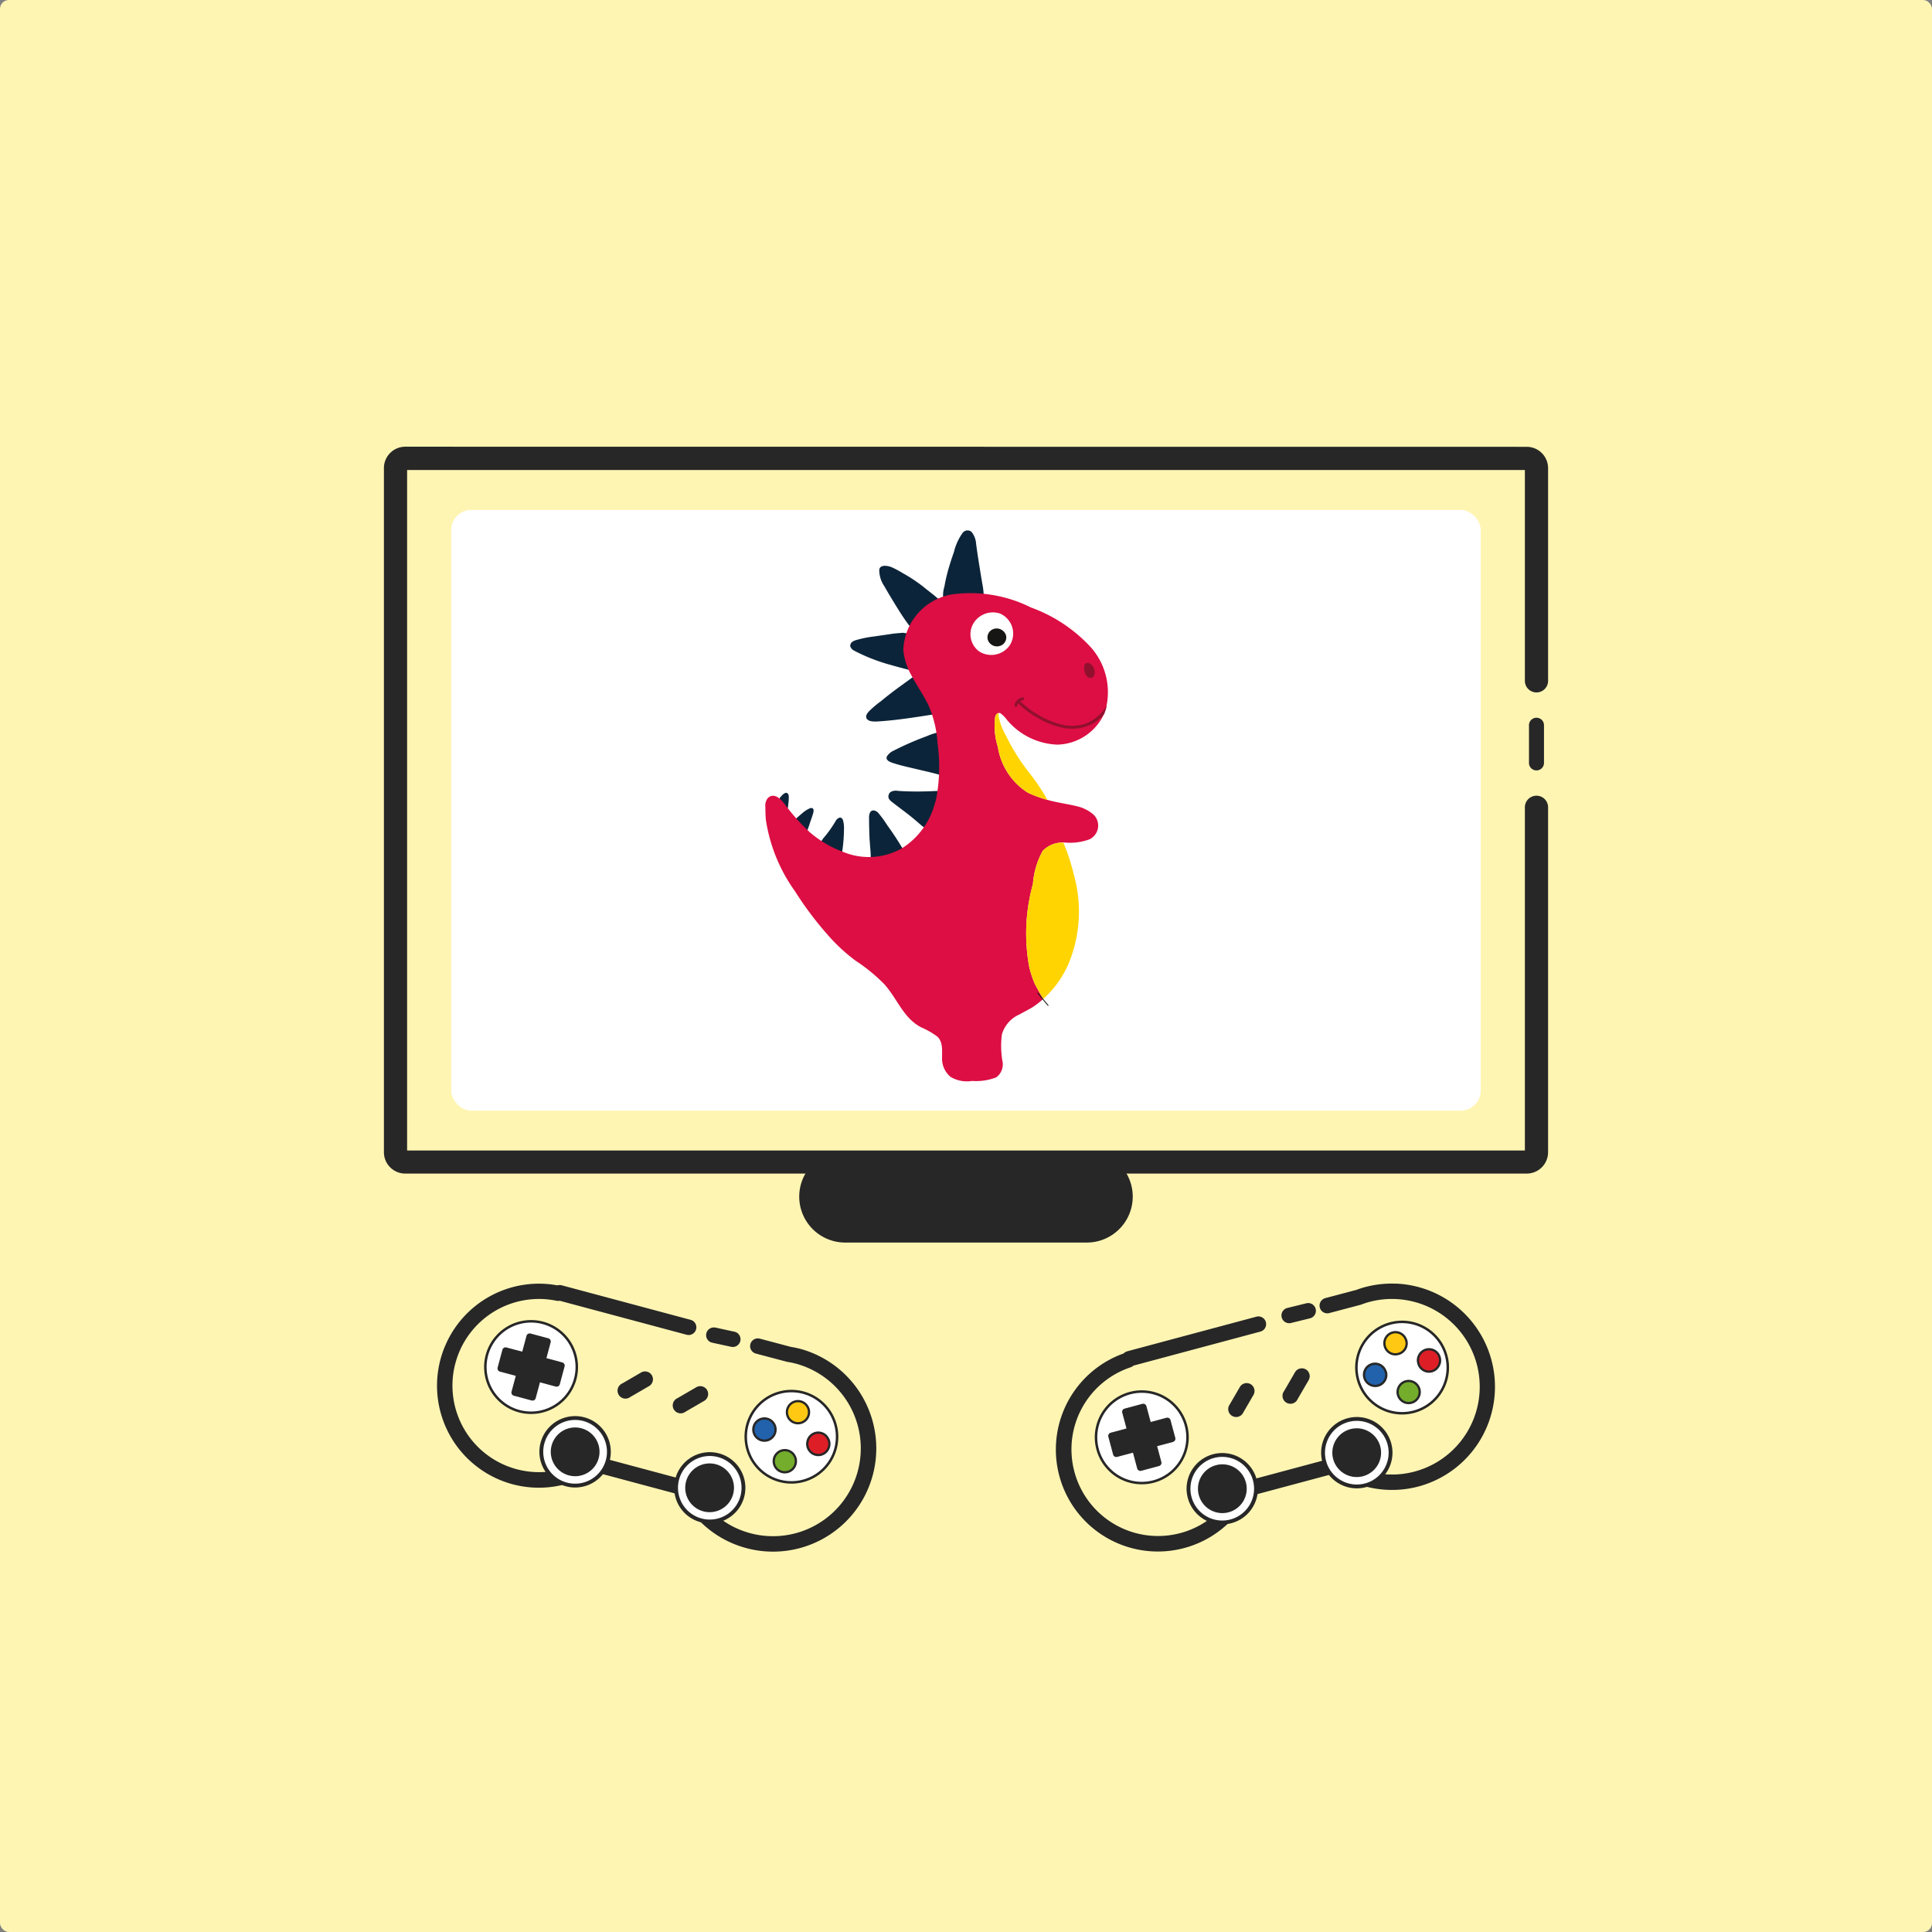 <svg xmlns="http://www.w3.org/2000/svg" width="70.866" height="70.866" viewBox="0 0 70.866 70.866">
  <rect x="0" y="0" width="70.866" height="70.866" fill="#808080" stroke="none"/>
  <g id="Groupe_210" data-name="Groupe 210" transform="translate(-617.572 -554.615)">
    <rect id="Rectangle_56" data-name="Rectangle 56" width="70.866" height="70.866" rx="0.326" transform="translate(617.572 554.615)" fill="#fff5b3"/>
    <g id="Groupe_209" data-name="Groupe 209">
      <g id="Groupe_206" data-name="Groupe 206">
        <g id="Groupe_203" data-name="Groupe 203">
          <path id="Tracé_991" data-name="Tracé 991" d="M643.768,603.306a.283.283,0,0,0-.064.561l.687.149a.283.283,0,1,0,.12-.554l-.686-.149A.28.28,0,0,0,643.768,603.306Z" fill="#272727"/>
          <path id="Tracé_992" data-name="Tracé 992" d="M637.375,601.7a3.743,3.743,0,0,0-1,7.358h0a3.738,3.738,0,0,0,2.974-.461l3.2.857a3.782,3.782,0,0,0,2.387,1.943h0a3.786,3.786,0,0,0,1.984-7.308l-.016-.005-.008,0h0c-.107-.028-.214-.049-.322-.067l-1.131-.3a.283.283,0,1,0-.147.547l1.134.3.029.006c.1.016.2.036.294.061A3.22,3.22,0,1,1,643,609.088a.283.283,0,0,0-.184-.155l-3.435-.92a.282.282,0,0,0-.234.04,3.177,3.177,0,0,1-2.623.453h0a3.174,3.174,0,0,1-2.247-3.891h0a3.173,3.173,0,0,1,3.707-2.288.293.293,0,0,0,.118,0l4.656,1.247a.283.283,0,1,0,.147-.547l-4.724-1.266a.362.362,0,0,0-.173,0A3.7,3.7,0,0,0,637.375,601.7Z" fill="#272727"/>
          <path id="Tracé_993" data-name="Tracé 993" d="M638.672,605.191a1.677,1.677,0,1,1-.168-1.272A1.677,1.677,0,0,1,638.672,605.191Z" fill="#fff" stroke="#272727" stroke-linecap="round" stroke-linejoin="round" stroke-width="0.092"/>
          <path id="Tracé_994" data-name="Tracé 994" d="M637.033,603.529a.123.123,0,0,0-.15.087l-.155.579-.579-.155a.121.121,0,0,0-.149.086l-.175.651a.123.123,0,0,0,.087.15l.579.155-.156.579a.121.121,0,0,0,.087.149l.651.175a.121.121,0,0,0,.149-.087l.156-.579.579.156a.122.122,0,0,0,.149-.087l.175-.651a.121.121,0,0,0-.087-.149l-.579-.156.155-.579a.121.121,0,0,0-.086-.149Z" fill="#272727"/>
          <path id="Tracé_995" data-name="Tracé 995" d="M648.219,607.749a1.675,1.675,0,1,1-.167-1.272A1.676,1.676,0,0,1,648.219,607.749Z" fill="#fff" stroke="#272727" stroke-linecap="round" stroke-linejoin="round" stroke-width="0.092"/>
          <path id="Tracé_996" data-name="Tracé 996" d="M639.864,608.187a1.239,1.239,0,1,1-.124-.939A1.238,1.238,0,0,1,639.864,608.187Z" fill="#fff" stroke="#272727" stroke-linecap="round" stroke-linejoin="round" stroke-width="0.141"/>
          <path id="Tracé_997" data-name="Tracé 997" d="M639.532,608.1a.894.894,0,1,1-.089-.678A.894.894,0,0,1,639.532,608.1Z" fill="#272727"/>
          <path id="Tracé_998" data-name="Tracé 998" d="M644.8,609.509a1.236,1.236,0,1,1-.123-.94A1.238,1.238,0,0,1,644.8,609.509Z" fill="#fff" stroke="#272727" stroke-linecap="round" stroke-linejoin="round" stroke-width="0.141"/>
          <path id="Tracé_999" data-name="Tracé 999" d="M644.464,609.42a.894.894,0,1,1-.089-.679A.895.895,0,0,1,644.464,609.42Z" fill="#272727"/>
          <path id="Tracé_1000" data-name="Tracé 1000" d="M647.232,606.523a.405.405,0,1,1-.286-.5A.407.407,0,0,1,647.232,606.523Z" fill="#ffc913" stroke="#272727" stroke-linecap="round" stroke-linejoin="round" stroke-width="0.084"/>
          <path id="Tracé_1001" data-name="Tracé 1001" d="M646.751,608.317a.4.4,0,0,1-.189.247.406.406,0,1,1,.149-.554A.4.4,0,0,1,646.751,608.317Z" fill="#74ac2b" stroke="#272727" stroke-linecap="round" stroke-linejoin="round" stroke-width="0.084"/>
          <path id="Tracé_1002" data-name="Tracé 1002" d="M647.979,607.685a.405.405,0,0,1-.783-.21.4.4,0,0,1,.742-.1A.4.4,0,0,1,647.979,607.685Z" fill="#de1e27" stroke="#272727" stroke-linecap="round" stroke-linejoin="round" stroke-width="0.084"/>
          <path id="Tracé_1003" data-name="Tracé 1003" d="M646.005,607.156a.407.407,0,1,1-.041-.308A.405.405,0,0,1,646.005,607.156Z" fill="#2261ab" stroke="#272727" stroke-linecap="round" stroke-linejoin="round" stroke-width="0.084"/>
          <path id="Tracé_1004" data-name="Tracé 1004" d="M641.482,605.06a.29.29,0,0,1-.106.4l-.689.4a.291.291,0,1,1-.291-.5l.689-.4A.291.291,0,0,1,641.482,605.06Z" fill="#272727"/>
          <path id="Tracé_1005" data-name="Tracé 1005" d="M643.507,605.6a.29.29,0,0,1-.107.4l-.688.4a.291.291,0,1,1-.291-.5l.689-.4A.29.29,0,0,1,643.507,605.6Z" fill="#272727"/>
        </g>
        <g id="Groupe_204" data-name="Groupe 204">
          <path id="Tracé_1006" data-name="Tracé 1006" d="M665.563,602.411a.317.317,0,0,0-.076.009l-.681.168a.284.284,0,1,0,.135.551l.681-.168a.284.284,0,0,0-.059-.56Z" fill="#272727"/>
          <path id="Tracé_1007" data-name="Tracé 1007" d="M668.771,601.7a3.788,3.788,0,0,0-1.131.126h0l-.017.006-.007,0c-.1.028-.193.059-.287.095l-1.132.3a.284.284,0,1,0,.147.548l1.134-.3.028-.009c.093-.036.188-.067.285-.094a3.22,3.22,0,1,1-1.018,5.741.288.288,0,0,0-.237-.042l-3.435.921a.282.282,0,0,0-.183.152,3.176,3.176,0,0,1-5.936-.543h0a3.173,3.173,0,0,1,2.066-3.835.292.292,0,0,0,.1-.06l4.656-1.248a.283.283,0,1,0-.147-.547l-4.723,1.266a.346.346,0,0,0-.151.084,3.741,3.741,0,1,0,4.579,5.247l3.2-.857a3.787,3.787,0,0,0,3.039.489h0a3.787,3.787,0,0,0-.829-7.442Z" fill="#272727"/>
          <path id="Tracé_1008" data-name="Tracé 1008" d="M661.073,606.9a1.678,1.678,0,1,1-.781-1.017A1.678,1.678,0,0,1,661.073,606.9Z" fill="#fff" stroke="#272727" stroke-linecap="round" stroke-linejoin="round" stroke-width="0.092"/>
          <path id="Tracé_1009" data-name="Tracé 1009" d="M658.823,606.283a.121.121,0,0,0-.087.149l.156.579-.58.156a.122.122,0,0,0-.086.149l.175.651a.121.121,0,0,0,.149.087l.579-.155.155.579a.123.123,0,0,0,.15.086l.651-.175a.121.121,0,0,0,.086-.149l-.155-.579.579-.155a.123.123,0,0,0,.087-.15l-.175-.651a.121.121,0,0,0-.149-.086l-.579.155-.156-.579a.122.122,0,0,0-.149-.087Z" fill="#272727"/>
          <path id="Tracé_1010" data-name="Tracé 1010" d="M670.62,604.344a1.676,1.676,0,1,1-2.053-1.185A1.677,1.677,0,0,1,670.62,604.344Z" fill="#fff" stroke="#272727" stroke-linecap="round" stroke-linejoin="round" stroke-width="0.092"/>
          <path id="Tracé_1011" data-name="Tracé 1011" d="M663.6,608.9a1.238,1.238,0,1,1-1.516-.875A1.239,1.239,0,0,1,663.6,608.9Z" fill="#fff" stroke="#272727" stroke-linecap="round" stroke-linejoin="round" stroke-width="0.141"/>
          <path id="Tracé_1012" data-name="Tracé 1012" d="M663.271,608.99a.894.894,0,1,1-1.095-.632A.89.89,0,0,1,663.271,608.99Z" fill="#272727"/>
          <path id="Tracé_1013" data-name="Tracé 1013" d="M668.536,607.58a1.238,1.238,0,1,1-1.517-.876A1.238,1.238,0,0,1,668.536,607.58Z" fill="#fff" stroke="#272727" stroke-linecap="round" stroke-linejoin="round" stroke-width="0.141"/>
          <path id="Tracé_1014" data-name="Tracé 1014" d="M668.2,607.669a.894.894,0,1,1-.417-.544A.9.9,0,0,1,668.2,607.669Z" fill="#272727"/>
          <path id="Tracé_1015" data-name="Tracé 1015" d="M669.152,603.776a.4.4,0,0,1-.286.5.4.4,0,0,1-.5-.286.405.405,0,1,1,.783-.21Z" fill="#ffc913" stroke="#272727" stroke-linecap="round" stroke-linejoin="round" stroke-width="0.084"/>
          <path id="Tracé_1016" data-name="Tracé 1016" d="M669.633,605.57a.405.405,0,1,1-.5-.286A.405.405,0,0,1,669.633,605.57Z" fill="#74ac2b" stroke="#272727" stroke-linecap="round" stroke-linejoin="round" stroke-width="0.084"/>
          <path id="Tracé_1017" data-name="Tracé 1017" d="M670.38,604.409a.4.4,0,0,1-.041.307.4.4,0,0,1-.742-.1.4.4,0,0,1,.04-.307.405.405,0,0,1,.743.1Z" fill="#de1e27" stroke="#272727" stroke-linecap="round" stroke-linejoin="round" stroke-width="0.084"/>
          <path id="Tracé_1018" data-name="Tracé 1018" d="M668.406,604.938a.405.405,0,0,1-.6.455.406.406,0,0,1-.148-.553.405.405,0,0,1,.743.1Z" fill="#2261ab" stroke="#272727" stroke-linecap="round" stroke-linejoin="round" stroke-width="0.084"/>
          <path id="Tracé_1019" data-name="Tracé 1019" d="M663.441,605.384a.29.29,0,0,1,.107.4l-.4.689a.291.291,0,0,1-.5-.291l.4-.688A.29.29,0,0,1,663.441,605.384Z" fill="#272727"/>
          <path id="Tracé_1020" data-name="Tracé 1020" d="M665.466,604.842a.29.29,0,0,1,.106.4l-.4.688a.291.291,0,1,1-.5-.29l.4-.689A.29.29,0,0,1,665.466,604.842Z" fill="#272727"/>
        </g>
        <g id="Groupe_205" data-name="Groupe 205">
          <path id="Tracé_1021" data-name="Tracé 1021" d="M648.573,596.822h8.863a1.685,1.685,0,1,1,0,3.37h-8.863a1.685,1.685,0,0,1,0-3.37Z" fill="#272727"/>
          <path id="Tracé_1022" data-name="Tracé 1022" d="M632.43,571a.784.784,0,0,0-.776.777v25.108a.784.784,0,0,0,.776.777h41.149a.785.785,0,0,0,.777-.777V584.248a.426.426,0,1,0-.851,0v12.567h-41v-24.96h41v7.712a.426.426,0,1,0,.851,0v-7.786a.785.785,0,0,0-.777-.777Z" fill="#272727"/>
          <path id="Tracé_1023" data-name="Tracé 1023" d="M673.926,580.942a.274.274,0,0,0-.271.28v1.371a.274.274,0,0,0,.136.243.278.278,0,0,0,.279,0,.274.274,0,0,0,.136-.243v-1.371a.276.276,0,0,0-.08-.2A.28.28,0,0,0,673.926,580.942Z" fill="#272727"/>
          <rect id="Rectangle_57" data-name="Rectangle 57" width="37.759" height="22.033" rx="0.733" transform="translate(634.125 573.319)" fill="#fff"/>
        </g>
      </g>
      <g id="Groupe_208" data-name="Groupe 208">
        <g id="Groupe_207" data-name="Groupe 207">
          <path id="Tracé_1024" data-name="Tracé 1024" d="M652.32,575.637c.07-.266.156-.527.246-.787a2.025,2.025,0,0,1,.307-.678.226.226,0,0,1,.334-.048.772.772,0,0,1,.169.44c.063.483.145.96.223,1.44a2.615,2.615,0,0,1,.057.5c-.232.033-.464.066-.7.077-.16.008-.32,0-.48.018-.1.009-.266.079-.308-.056a1.041,1.041,0,0,1,.046-.416C652.242,575.959,652.278,575.8,652.32,575.637Z" fill="#0c2439"/>
          <path id="Tracé_1025" data-name="Tracé 1025" d="M650.348,576.69c-.116-.191-.232-.383-.342-.578a1.058,1.058,0,0,1-.183-.588c.02-.218.314-.157.447-.107a3.442,3.442,0,0,1,.415.221,5.545,5.545,0,0,1,.839.568c.16.129.333.252.48.394.028.027.056.056.026.091a.264.264,0,0,1-.034.033c-.01.009-.025.015-.031.028a.2.2,0,0,1-.062.058,1.428,1.428,0,0,0-.161.151,3.311,3.311,0,0,1-.351.307,1.358,1.358,0,0,0-.326.265.106.106,0,0,1-.085.058c-.039,0-.064-.039-.087-.07C650.693,577.254,650.522,576.975,650.348,576.69Z" fill="#0c2439"/>
          <path id="Tracé_1026" data-name="Tracé 1026" d="M650.268,577.868l-.646.094a3.977,3.977,0,0,0-.649.132.437.437,0,0,0-.137.063.181.181,0,0,0-.076.125c-.008.087.068.159.144.2a6.636,6.636,0,0,0,1.332.521c.065.021.792.22.794.205a.4.4,0,0,0-.056-.2,2.137,2.137,0,0,1-.087-.26.591.591,0,0,1-.031-.155,1.024,1.024,0,0,0,0-.207c-.007-.024-.017-.046-.024-.07-.035-.125.129-.4-.016-.47a.521.521,0,0,0-.236-.01A2.976,2.976,0,0,0,650.268,577.868Z" fill="#0c2439"/>
          <path id="Tracé_1027" data-name="Tracé 1027" d="M650.527,579.835c-.218.161-.433.325-.642.5a3.732,3.732,0,0,0-.431.363c-.05.055-.124.139-.111.221.03.186.326.165.46.157.68-.045,1.363-.155,2.035-.26.028,0,.062-.013.07-.04s-.022-.058-.048-.078a.92.92,0,0,1-.277-.6.355.355,0,0,0-.041-.133.58.58,0,0,0-.114-.107.972.972,0,0,1-.18-.259c-.056-.1-.111-.208-.235-.116Z" fill="#0c2439"/>
          <path id="Tracé_1028" data-name="Tracé 1028" d="M651.563,581.619a10.857,10.857,0,0,0-1.2.524.582.582,0,0,0-.258.214c-.076.164.171.229.281.264.243.077.492.131.74.19.307.073.616.14.92.226l.048.014a.806.806,0,0,0,.03-.458c-.01-.033-.026-.064-.035-.1a.57.57,0,0,1-.013-.149l0-.272a.606.606,0,0,0-.007-.121c-.007-.037-.021-.071-.028-.108-.014-.065.021-.381-.1-.353A2.272,2.272,0,0,0,651.563,581.619Z" fill="#0c2439"/>
          <path id="Tracé_1029" data-name="Tracé 1029" d="M650.49,583.622a.381.381,0,0,0-.25.043.212.212,0,0,0-.08.189c.01.1.12.169.193.226.163.128.334.253.5.381s.324.263.482.4a1.381,1.381,0,0,0,.128.1.1.1,0,0,0,.053.022.108.108,0,0,0,.08-.047,2.665,2.665,0,0,0,.356-.772.49.49,0,0,0,.035-.1c.008-.045,0-.092.009-.137a1.483,1.483,0,0,1,.046-.161c.007-.026.018-.081,0-.1-.045-.046-.126-.038-.183-.035-.417.02-.835.024-1.253,0Z" fill="#0c2439"/>
          <path id="Tracé_1030" data-name="Tracé 1030" d="M649.469,585.423c-.012-.273-.02-.548-.02-.821a.418.418,0,0,1,.029-.169c.063-.138.209-.1.3-.011a4.053,4.053,0,0,1,.343.469c.169.231.328.47.477.714.02.033.04.066.062.1s.054.057.039.088a.05.05,0,0,1-.023.02,2.4,2.4,0,0,1-.714.248,3.362,3.362,0,0,1-.374.049c-.075.006-.077-.008-.078-.079,0-.172-.024-.342-.032-.514Z" fill="#0c2439"/>
          <path id="Tracé_1031" data-name="Tracé 1031" d="M647.816,585.31a3.941,3.941,0,0,0,.28-.376c.044-.066.086-.134.126-.2a.253.253,0,0,1,.139-.126c.071-.02.115.042.135.1a1.143,1.143,0,0,1,.033.345,5.707,5.707,0,0,1-.068.815c-.006.041-.009.057-.054.053a.4.4,0,0,1-.088-.026,1.637,1.637,0,0,1-.357-.16.842.842,0,0,0-.11-.069c-.027-.013-.055-.021-.08-.035-.045-.025-.112-.077-.085-.134A.852.852,0,0,1,647.816,585.31Z" fill="#0c2439"/>
          <path id="Tracé_1032" data-name="Tracé 1032" d="M647.006,584.438a1.032,1.032,0,0,1,.263-.17.134.134,0,0,1,.1-.01c.082.041.032.182.012.246-.031.1-.065.195-.1.293a2.32,2.32,0,0,1-.095.269.094.094,0,0,1-.023.033.073.073,0,0,1-.069.007.217.217,0,0,1-.059-.041,2.392,2.392,0,0,1-.289-.307c-.061-.077.1-.175.142-.219C646.906,584.524,646.95,584.484,647.006,584.438Z" fill="#0c2439"/>
          <path id="Tracé_1033" data-name="Tracé 1033" d="M646.233,583.818h0a.363.363,0,0,1,.148-.119c.084-.019.121.059.123.13a1.471,1.471,0,0,1-.015.257c-.005.034-.009.21-.051.216a.037.037,0,0,1-.024-.008.293.293,0,0,1-.07-.057.1.1,0,0,1-.021-.029c-.006-.01-.008-.023-.015-.033-.017-.032-.059-.039-.088-.061a.211.211,0,0,1-.071-.137A.234.234,0,0,1,646.233,583.818Z" fill="#0c2439"/>
        </g>
        <path id="Tracé_1034" data-name="Tracé 1034" d="M651.905,583.947a6.255,6.255,0,0,0,.056-2.071,4.091,4.091,0,0,0-.328-1.383c-.184-.384-.433-.732-.632-1.109a2.324,2.324,0,0,1-.295-.927,2.146,2.146,0,0,1,1.8-2.042,4.975,4.975,0,0,1,2.883.483,5.557,5.557,0,0,1,2.193,1.457,2.484,2.484,0,0,1,.524,2.363,1.94,1.94,0,0,1-1.753,1.21,2.535,2.535,0,0,1-1.839-.9,1.136,1.136,0,0,0-.244-.25.109.109,0,0,0-.1,0c-.121.056-.1.24-.114.352a2.55,2.55,0,0,0,.117.879,2.417,2.417,0,0,0,1.111,1.688,4.909,4.909,0,0,0,1.125.355c.219.048.441.08.659.135a1.378,1.378,0,0,1,.636.329.56.56,0,0,1-.173.887,2.085,2.085,0,0,1-.892.117,1.031,1.031,0,0,0-.822.306,2.97,2.97,0,0,0-.357,1.212,6.787,6.787,0,0,0-.133,3.061,3.846,3.846,0,0,0,.2.6c.022.051.308.559.31.558a3.186,3.186,0,0,1-.4.309c-.153.09-.312.169-.466.256a1.154,1.154,0,0,0-.65.737,3.311,3.311,0,0,0,.017.958.59.59,0,0,1-.227.617,2.05,2.05,0,0,1-.884.13,1.171,1.171,0,0,1-.786-.147.878.878,0,0,1-.313-.738c0-.256.03-.573-.191-.754a2.955,2.955,0,0,0-.56-.32c-.662-.331-.871-1.027-1.361-1.582a6.354,6.354,0,0,0-1.063-.871,6.558,6.558,0,0,1-1.022-.948,12.389,12.389,0,0,1-1.2-1.6,6.042,6.042,0,0,1-1.066-2.612c-.015-.154-.018-.309-.018-.464a.449.449,0,0,1,.092-.344c.226-.209.472.036.611.22a7.17,7.17,0,0,0,.937,1.048,4.016,4.016,0,0,0,1.224.716,2.458,2.458,0,0,0,2.145-.138,2.8,2.8,0,0,0,1.222-1.7C651.89,584.007,651.9,583.977,651.905,583.947Z" fill="#dc0e43"/>
        <path id="Tracé_1035" data-name="Tracé 1035" d="M654.056,581.131a2.55,2.55,0,0,0,.117.879,2.417,2.417,0,0,0,1.111,1.688,4.044,4.044,0,0,0,.708.256,8.047,8.047,0,0,0-.708-1.047,7.38,7.38,0,0,1-.82-1.322,2.3,2.3,0,0,1-.262-.688c0-.028,0-.08-.007-.126l-.025.008C654.049,580.835,654.065,581.019,654.056,581.131Z" fill="#ffd400"/>
        <path id="Tracé_1036" data-name="Tracé 1036" d="M655.817,585.827a2.97,2.97,0,0,0-.357,1.212,6.787,6.787,0,0,0-.133,3.061,3.846,3.846,0,0,0,.2.6c.022.051.308.559.31.558a3.713,3.713,0,0,0,.953-1.35,5,5,0,0,0,.168-3.22,7.348,7.348,0,0,0-.382-1.165A.984.984,0,0,0,655.817,585.827Z" fill="#ffd400"/>
        <path id="Tracé_1037" data-name="Tracé 1037" d="M655.839,591.258l-.024.02Z" fill="none" stroke="#161615" stroke-miterlimit="10" stroke-width="0.616"/>
        <path id="Tracé_1038" data-name="Tracé 1038" d="M654.245,577.117a.8.8,0,0,1,.36,1.175.828.828,0,0,1-1.115.219.782.782,0,0,1-.16-1.108.8.8,0,0,1,.077-.087A.835.835,0,0,1,654.245,577.117Z" fill="#fff"/>
        <path id="Tracé_1039" data-name="Tracé 1039" d="M653.964,577.71a.4.4,0,0,1,.047-.023.362.362,0,0,1,.465.242.327.327,0,0,1-.207.372.356.356,0,0,1-.463-.214A.321.321,0,0,1,653.964,577.71Z" fill="#161615"/>
        <path id="Tracé_1040" data-name="Tracé 1040" d="M657.353,579.244a.506.506,0,0,1-.007-.207.12.12,0,0,1,.159-.1.311.311,0,0,1,.2.224.281.281,0,0,1-.041.289.135.135,0,0,1-.092.034C657.451,579.477,657.382,579.365,657.353,579.244Z" fill="#91102d"/>
        <path id="Tracé_1041" data-name="Tracé 1041" d="M658.169,580.5a1.665,1.665,0,0,1-.638.6,1.556,1.556,0,0,1-.947.108,2.942,2.942,0,0,1-.856-.333,3.087,3.087,0,0,1-.73-.539.19.19,0,0,1,.088-.032c.068-.009.069-.117,0-.109a.357.357,0,0,0-.3.278c-.016.068.088.1.1.029a.3.3,0,0,1,.037-.087,3.232,3.232,0,0,0,.782.571,2.871,2.871,0,0,0,.955.343,1.64,1.64,0,0,0,.941-.144,1.485,1.485,0,0,0,.463-.371c.014-.032.027-.064.039-.1A1.683,1.683,0,0,0,658.169,580.5Z" fill="#91102d"/>
      </g>
    </g>
  </g>
</svg>
